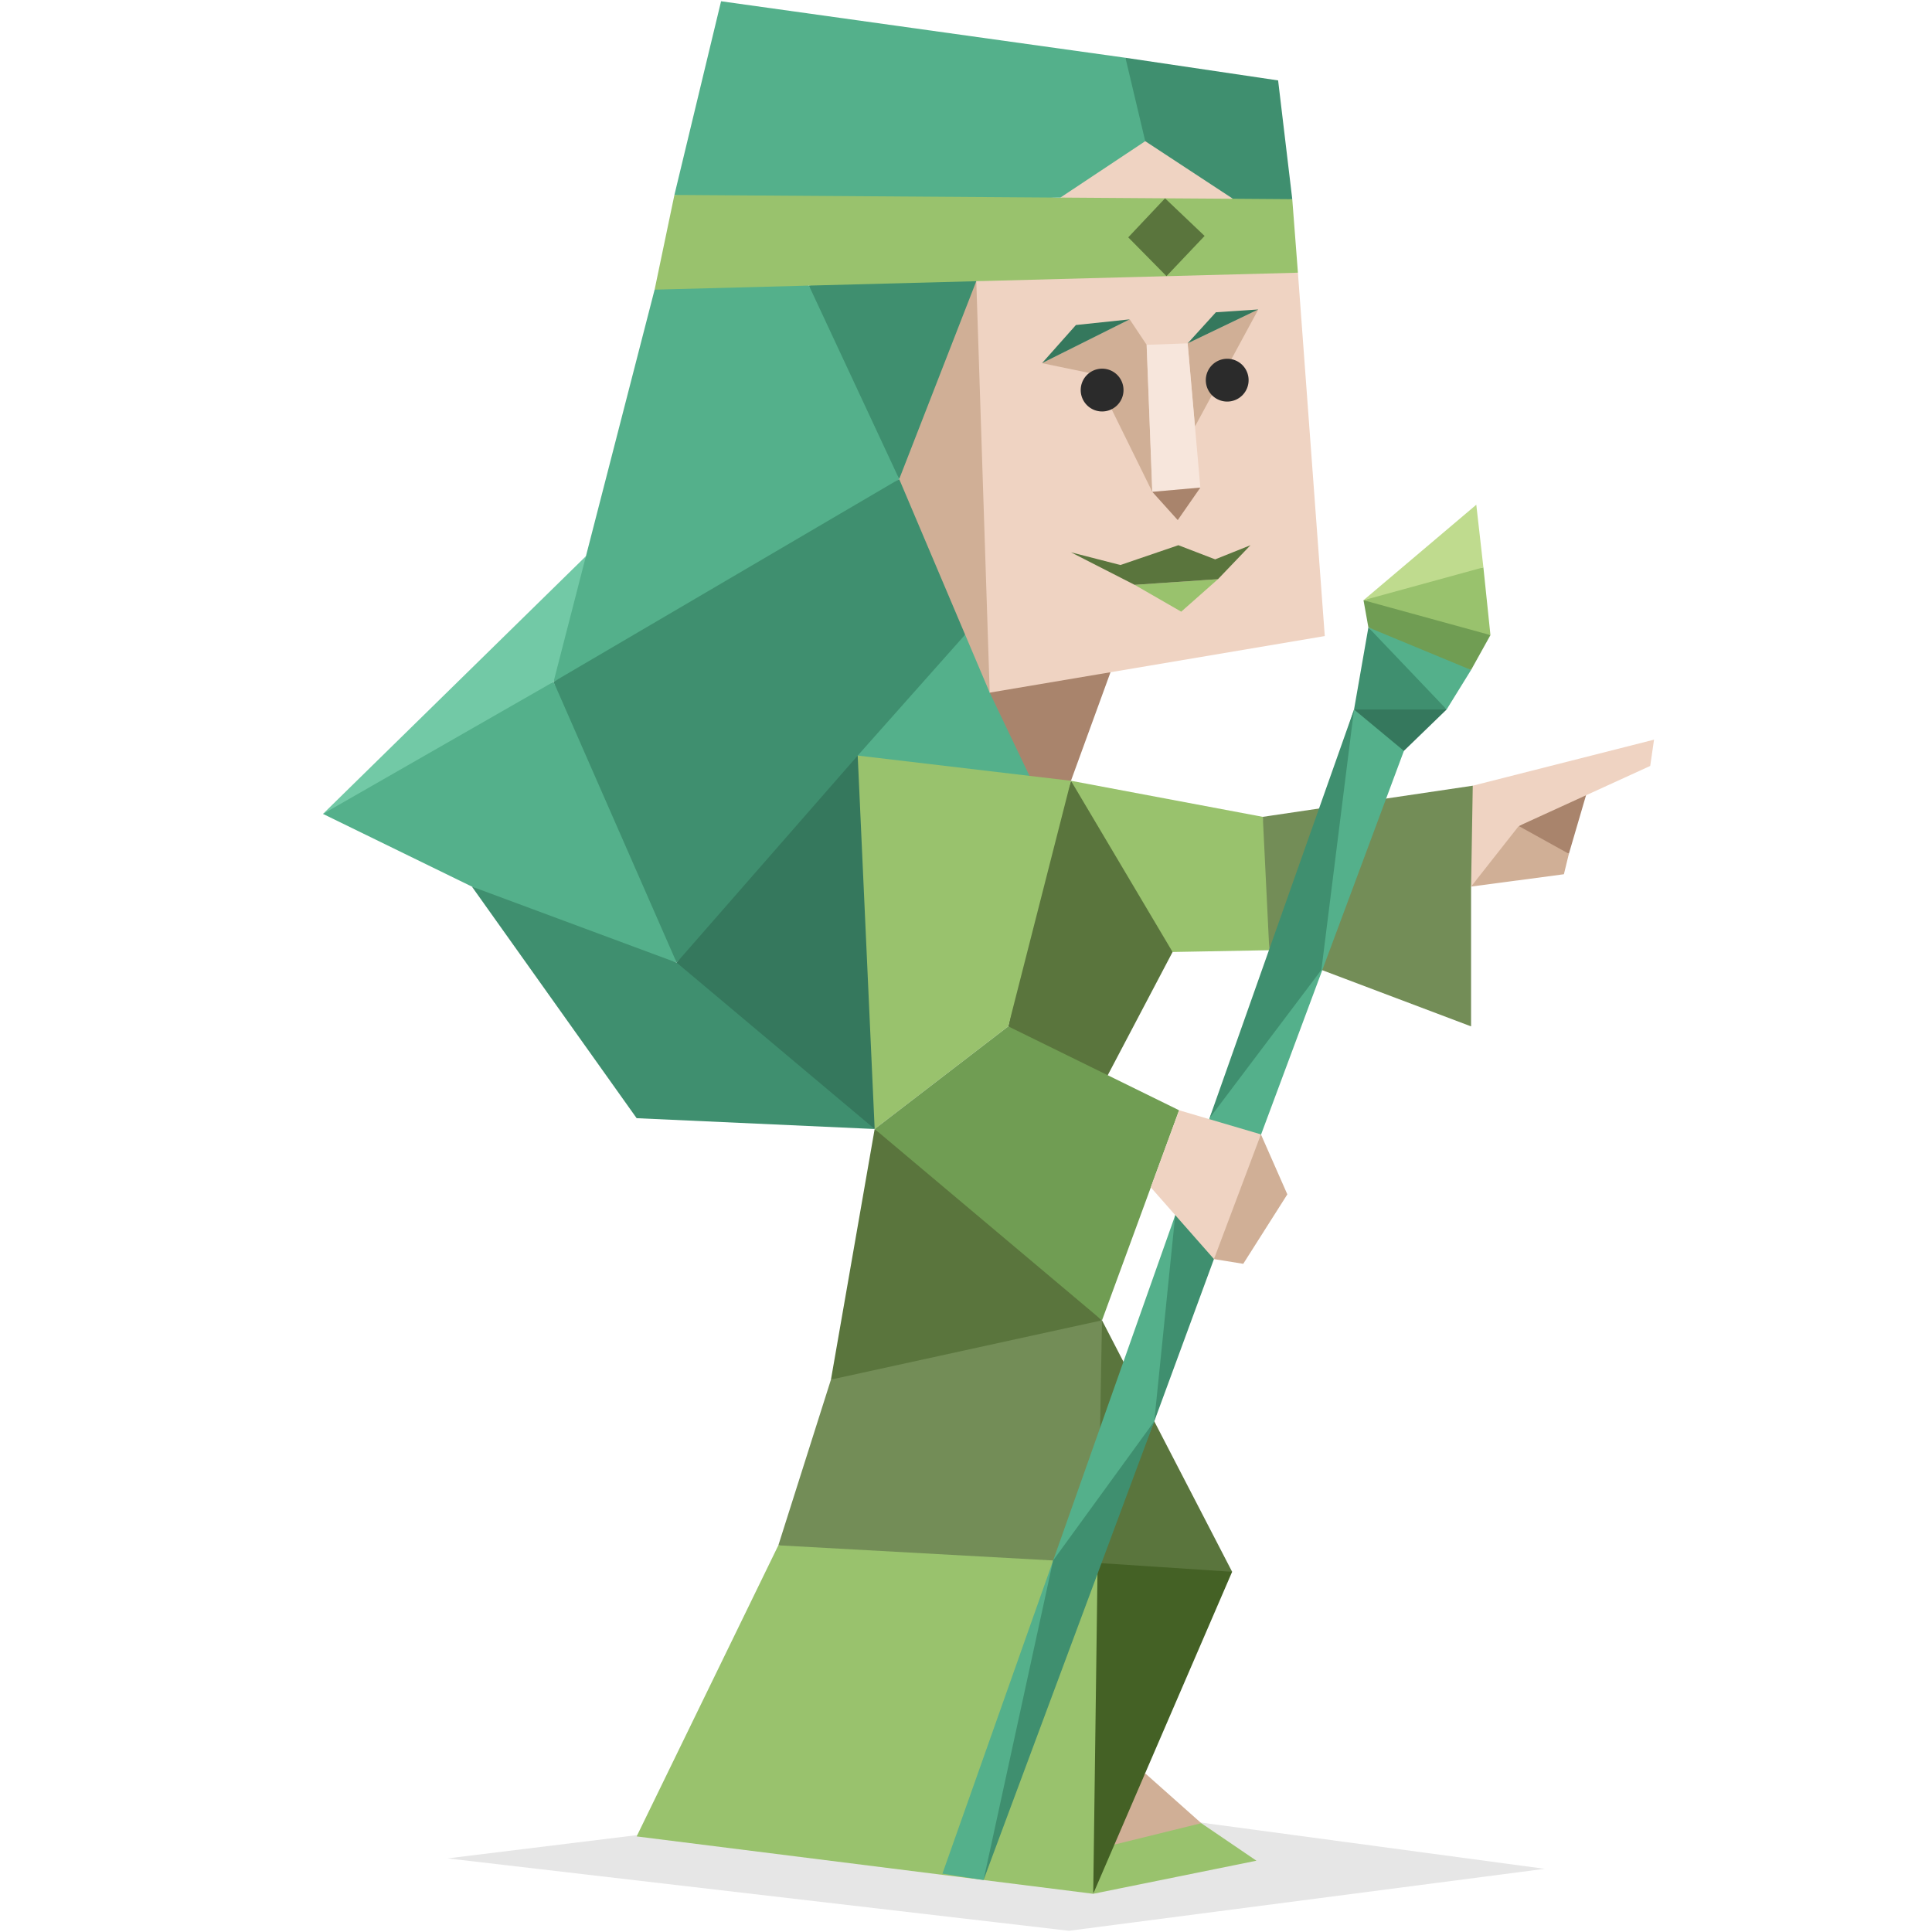<svg id="illustration" xmlns="http://www.w3.org/2000/svg" viewBox="0 0 400 400"><defs><style>.cls-1{fill:#a9846c;}.cls-1,.cls-10,.cls-11,.cls-12,.cls-13,.cls-14,.cls-15,.cls-16,.cls-2,.cls-3,.cls-4,.cls-5,.cls-6,.cls-7,.cls-8,.cls-9{fill-rule:evenodd;}.cls-2{opacity:0.1;}.cls-3{fill:#efd3c2;}.cls-4{fill:#d0af96;}.cls-5{fill:#99c26d;}.cls-6{fill:#5a753d;}.cls-7{fill:#54b08b;}.cls-8{fill:#3f8f6f;}.cls-9{fill:#35785d;}.cls-10{fill:#f7e6dc;}.cls-11{fill:#738d57;}.cls-12{fill:#446125;}.cls-13{fill:#72c9a6;}.cls-14{fill:#709d53;}.cls-15{fill:#bfdb8e;}.cls-16{fill:#2b2b2b;}</style></defs><title>Advocate (INFJ) personality</title><polygon class="cls-1" points="329.06 162.3 324.82 176.77 316.68 174.38 314.44 171.02 329.06 162.3"/><polygon class="cls-2" points="92.67 384.76 203 371.2 319.81 386.92 221.31 399.75 92.67 384.76"/><polygon class="cls-1" points="229.92 139.17 221.73 161.65 207.59 168.35 204.91 143.4 218.1 136.92 229.92 139.17"/><polygon class="cls-3" points="268.72 56.46 274.28 131.69 204.91 143.4 186.17 99.19 202.13 58.22 232.92 55.08 268.72 56.46"/><polygon class="cls-3" points="219.54 40.91 224.32 33.96 237.11 29.23 247.89 32.21 255.26 41.15 236.82 43.15 219.54 40.91"/><polygon class="cls-4" points="233.89 66.12 237.4 71.39 238.57 101.83 226.55 77.43 215.74 75.19 233.89 66.12"/><polygon class="cls-4" points="245.89 71.09 260.52 64.07 247.41 88.29 245.89 71.09"/><polygon class="cls-4" points="202.13 58.22 204.91 143.4 190.44 119.48 186.17 99.19 191.14 76.44 202.13 58.22"/><polygon class="cls-5" points="139.63 40.36 182.99 37.83 218.76 40.9 237.17 41.03 254.88 41.15 261.25 40.13 267.55 41.24 268.72 56.46 202.13 58.22 185.46 62.2 167.48 59.13 152.18 63.38 135.53 59.97 139.63 40.36"/><polygon class="cls-6" points="233.59 49.14 241.21 41.06 249.4 48.85 241.51 57.17 233.59 49.14"/><polygon class="cls-7" points="139.63 40.36 149.29 0.26 233.01 11.96 238.87 20.94 237.11 29.23 219.54 40.91 139.63 40.36"/><polygon class="cls-8" points="233.01 11.96 264.62 16.65 267.55 41.24 255.26 41.15 237.11 29.23 233.01 11.96"/><polygon class="cls-9" points="215.74 75.19 222.76 67.29 233.89 66.12 215.74 75.19"/><polygon class="cls-9" points="245.89 71.09 251.74 64.65 260.52 64.07 245.89 71.09"/><polygon class="cls-10" points="245.89 71.09 237.4 71.39 238.57 101.83 248.52 100.95 245.89 71.09"/><polygon class="cls-1" points="238.57 101.83 243.84 107.68 248.52 100.95 238.57 101.83"/><polygon class="cls-5" points="234.9 121.08 244.56 126.64 252.17 119.91 234.9 121.08"/><polygon class="cls-6" points="221.73 114.35 234.9 121.08 252.17 119.91 258.9 112.88 251.59 115.81 243.97 112.88 231.97 116.98 221.73 114.35"/><polygon class="cls-8" points="202.13 58.22 186.17 99.19 171.72 79.05 167.48 59.13 202.13 58.22"/><polygon class="cls-7" points="167.48 59.13 135.53 59.97 121.31 115.15 114.43 129.94 114.61 141.16 149.46 125.53 186.17 99.19 167.48 59.13"/><polygon class="cls-8" points="186.17 99.19 199.82 131.4 184.57 159.77 167.48 174.75 154.12 186.65 140.09 199.3 125.03 174.63 114.61 141.16 186.17 99.19"/><polygon class="cls-7" points="114.61 141.16 95.8 148.53 66.87 168.51 97.7 183.56 119.64 194.07 140.09 199.3 114.61 141.16"/><polygon class="cls-7" points="199.82 131.4 204.91 143.4 219.12 173.15 192.21 178.94 177.58 156.43 199.82 131.4"/><polygon class="cls-9" points="177.58 156.43 186.17 210.87 181.09 233.75 142.77 212 140.09 199.3 177.58 156.43"/><polygon class="cls-6" points="221.73 161.65 239.71 178.8 242.77 197.1 229.07 223.13 217.55 221.27 208.75 212.5 215.29 181 221.73 161.65"/><polygon class="cls-11" points="228.16 273.36 230.38 302.52 227.25 323.59 192.7 325.35 161.15 319.94 172.04 285.63 198.84 275.26 228.16 273.36"/><polygon class="cls-6" points="181.09 233.75 205.47 250.46 228.16 273.36 172.04 285.63 181.09 233.75"/><polygon class="cls-5" points="161.15 319.94 131.81 380.21 226.34 392.09 230.38 351.65 227.25 323.59 161.15 319.94"/><polygon class="cls-6" points="228.16 273.36 255.1 325.42 238.92 327.98 227.25 323.59 228.16 273.36"/><polygon class="cls-12" points="255.1 325.42 237.09 367.14 234.4 381 226.34 392.09 227.25 323.59 255.1 325.42"/><polygon class="cls-4" points="237.09 367.14 248.71 377.47 239.17 384.04 230.73 381.9 237.09 367.14"/><polygon class="cls-5" points="248.71 377.47 260.13 385.24 226.34 392.09 230.73 381.9 248.71 377.47"/><polygon class="cls-5" points="221.73 161.65 261.45 169.12 263.25 180.71 262.8 196.73 242.77 197.1 221.73 161.65"/><polygon class="cls-11" points="261.45 169.12 304.92 162.67 307.95 168.95 304.57 183.56 304.57 212.5 262.8 196.73 261.45 169.12"/><polygon class="cls-3" points="304.92 162.67 342.45 153.14 341.66 158.58 314.44 171.02 314.44 178.94 304.57 183.56 304.92 162.67"/><polygon class="cls-4" points="314.44 171.02 324.82 176.77 323.79 181 304.57 183.56 314.44 171.02"/><polygon class="cls-8" points="181.09 233.75 131.81 231.51 97.7 183.56 140.09 199.3 181.09 233.75"/><polygon class="cls-13" points="66.87 168.51 121.31 115.15 114.61 141.16 66.87 168.51"/><polygon class="cls-5" points="221.73 161.65 208.75 212.5 181.09 233.75 177.58 156.43 221.73 161.65"/><polygon class="cls-14" points="181.09 233.75 208.75 212.5 244.12 229.87 228.16 273.36 181.09 233.75"/><polygon class="cls-7" points="280.34 146.89 263.25 199.88 250.42 231.51 195.12 387.92 203.63 389.24 221.31 338.12 238.98 294.27 245.76 270.11 252.7 257.43 292.39 150.82 280.34 146.89"/><polygon class="cls-8" points="243.32 251.58 238.98 294.27 252.55 257.37 248.71 250.33 243.32 251.58"/><polygon class="cls-3" points="244.12 229.87 238.26 245.83 251.34 260.68 257.57 247.48 261.06 234.86 244.12 229.87"/><polygon class="cls-4" points="261.06 234.86 251.34 260.68 257.4 261.66 266.53 247.28 261.06 234.86"/><polygon class="cls-9" points="280.34 146.89 290.66 155.46 299.51 146.89 288.22 145.37 280.34 146.89"/><polygon class="cls-8" points="280.34 146.89 283.31 129.9 293.94 138.39 299.51 146.89 280.34 146.89"/><polygon class="cls-7" points="283.31 129.9 296.56 133.83 304.57 138.71 299.51 146.89 283.31 129.9"/><polygon class="cls-14" points="283.31 129.9 282.3 124.27 299.51 126.83 308.58 131.49 304.57 138.71 283.31 129.9"/><polygon class="cls-5" points="282.3 124.27 297.3 118.85 307.12 117.46 308.58 131.49 282.3 124.27"/><polygon class="cls-15" points="282.3 124.27 305.65 104.5 307.12 117.46 282.3 124.27"/><polygon class="cls-8" points="273.58 200.8 250.42 231.51 280.34 146.89 273.58 200.8"/><polygon class="cls-8" points="238.98 294.27 218.04 323.08 203.63 389.24 238.98 294.27"/><path class="cls-16" d="M232.61,80.75a4.43,4.43,0,1,1-4.42-4.42A4.42,4.42,0,0,1,232.61,80.75Z"/><path class="cls-16" d="M258.51,78.7a4.43,4.43,0,1,1-4.42-4.42A4.42,4.42,0,0,1,258.51,78.7Z"/></svg>



